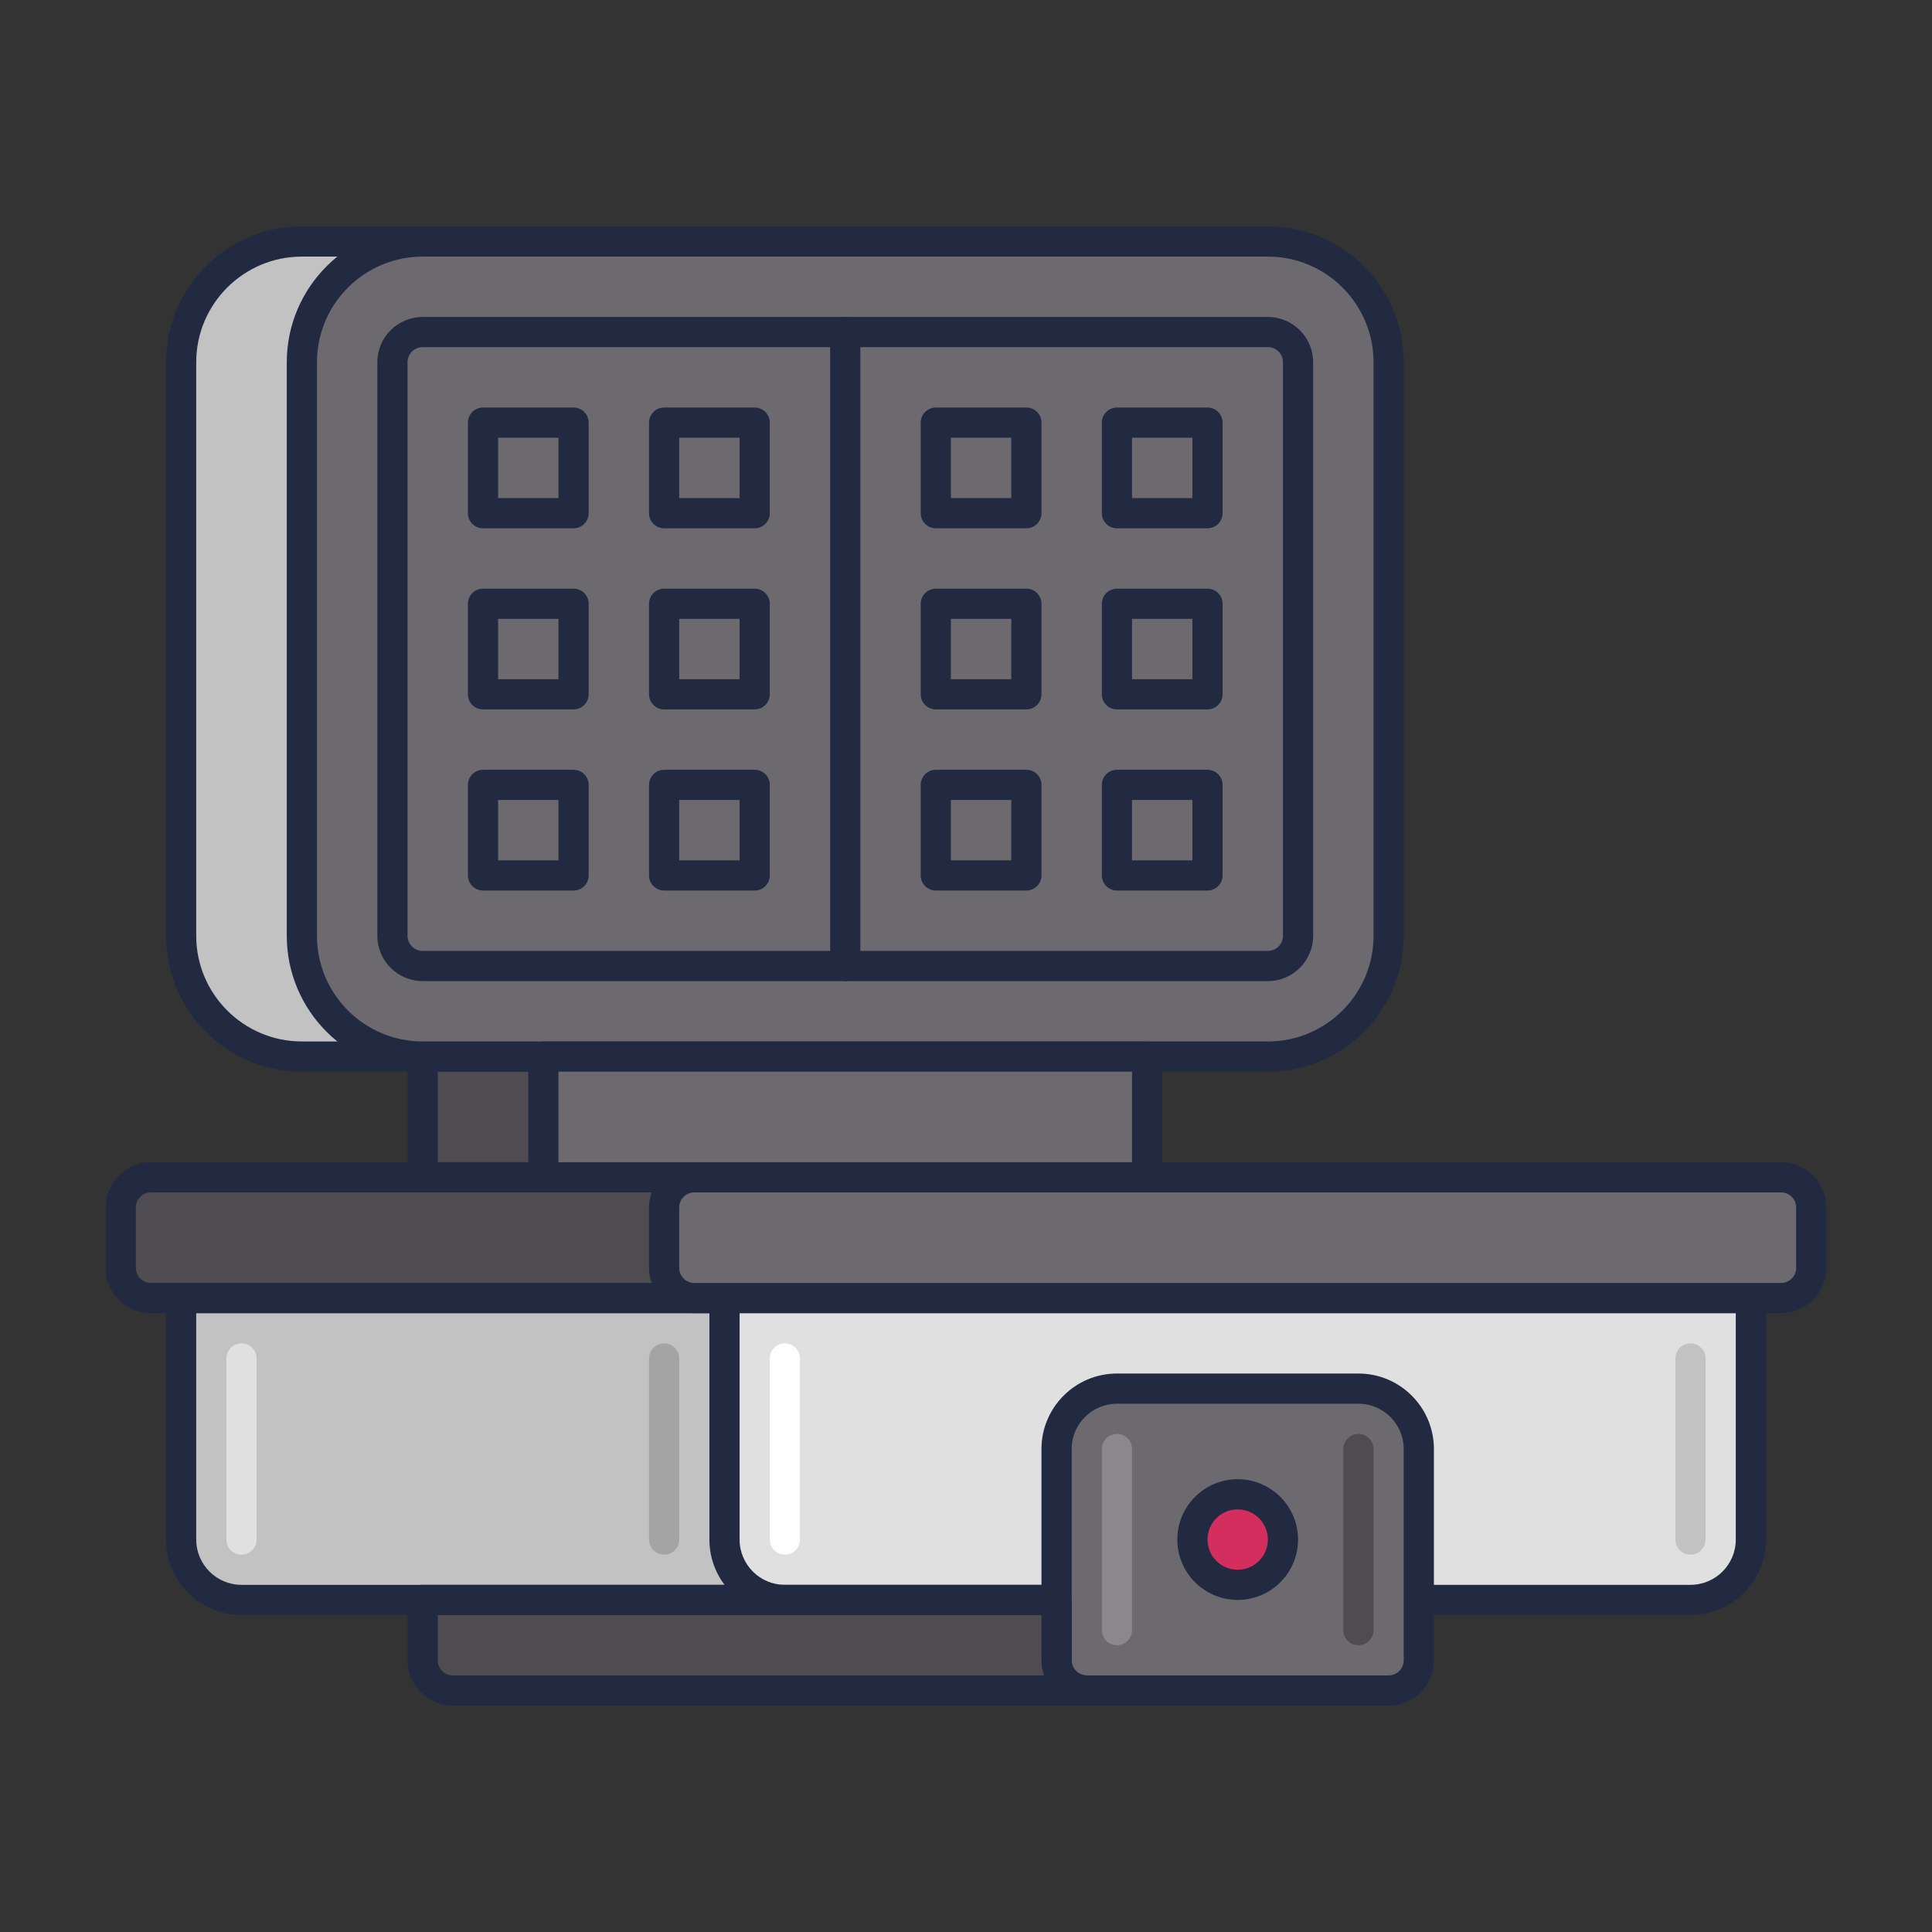 <?xml version="1.0" encoding="utf-8"?>
<!-- Generator: Adobe Illustrator 22.0.0, SVG Export Plug-In . SVG Version: 6.00 Build 0)  -->
<svg version="1.1" id="Icon_Set" xmlns="http://www.w3.org/2000/svg" xmlns:xlink="http://www.w3.org/1999/xlink" x="0px" y="0px"
	 viewBox="0 0 64 64" style="enable-background:new 0 0 64 64;" xml:space="preserve">
<rect x="0" y="0" width="64" height="64" fill="#333333" stroke="none"/>
<style type="text/css">
	.st0{fill:#212A41;}
	.st1{fill:#4E4B51;}
	.st2{fill:#6C696F;}
	.st3{fill:#B7C0D7;}
	.st4{fill:#D5DEF5;}
	.st5{fill:#99A2B9;}
	.st6{fill:#E0E0E0;}
	.st7{fill:#D32E5E;}
	.st8{fill:#F9AC2F;}
	.st9{fill:#0079A8;}
	.st10{fill:#BED38E;}
	.st11{fill:#8A878D;}
	.st12{fill:#C2C2C2;}
	.st13{fill:#302D33;}
	.st14{fill:#FEFEFE;}
	.st15{fill:#FFCA4D;}
	.st16{fill:#DB8E11;}
	.st17{fill:#A4A4A4;}
	.st18{fill:#7B849B;}
	.st19{fill:#E0C8A4;}
	.st20{fill:#C2AA86;}
	.st21{fill:#FEE6C2;}
	.st22{fill:#1E97C6;}
	.st23{fill:#005B8A;}
	.st24{fill:#BD7000;}
</style>
<g>
	<g>
		<rect x="14" y="35" class="st1" width="20" height="4"/>
		<path class="st0" d="M34,39.5H14c-0.276,0-0.5-0.224-0.5-0.5v-4c0-0.276,0.224-0.5,0.5-0.5h20c0.276,0,0.5,0.224,0.5,0.5v4
			C34.5,39.276,34.276,39.5,34,39.5z M14.5,38.5h19v-3h-19V38.5z"/>
	</g>
	<g>
		<path class="st12" d="M38,35H10c-2.209,0-4-1.791-4-4V12c0-2.209,1.791-4,4-4h28c2.209,0,4,1.791,4,4v19
			C42,33.209,40.209,35,38,35z"/>
		<path class="st0" d="M38,35.5H10c-2.481,0-4.5-2.019-4.5-4.5V12c0-2.481,2.019-4.5,4.5-4.5h28c2.481,0,4.5,2.019,4.5,4.5v19
			C42.5,33.481,40.481,35.5,38,35.5z M10,8.5c-1.93,0-3.5,1.57-3.5,3.5v19c0,1.93,1.57,3.5,3.5,3.5h28c1.93,0,3.5-1.57,3.5-3.5V12
			c0-1.93-1.57-3.5-3.5-3.5H10z"/>
	</g>
	<g>
		<path class="st12" d="M38,53H8c-1.105,0-2-0.895-2-2v-8h34v8C40,52.105,39.105,53,38,53z"/>
		<path class="st0" d="M38,53.5H8c-1.378,0-2.5-1.122-2.5-2.5v-8c0-0.276,0.224-0.5,0.5-0.5h34c0.276,0,0.5,0.224,0.5,0.5v8
			C40.5,52.378,39.379,53.5,38,53.5z M6.5,43.5V51c0,0.827,0.673,1.5,1.5,1.5h30c0.827,0,1.5-0.673,1.5-1.5v-7.5H6.5z"/>
	</g>
	<g>
		<path class="st1" d="M41,43H5c-0.552,0-1-0.448-1-1v-2c0-0.552,0.448-1,1-1h36c0.552,0,1,0.448,1,1v2C42,42.552,41.552,43,41,43z"
			/>
		<path class="st0" d="M41,43.5H5c-0.827,0-1.5-0.673-1.5-1.5v-2c0-0.827,0.673-1.5,1.5-1.5h36c0.827,0,1.5,0.673,1.5,1.5v2
			C42.5,42.827,41.827,43.5,41,43.5z M5,39.5c-0.276,0-0.5,0.224-0.5,0.5v2c0,0.276,0.224,0.5,0.5,0.5h36c0.275,0,0.5-0.224,0.5-0.5
			v-2c0-0.276-0.225-0.5-0.5-0.5H5z"/>
	</g>
	<g>
		<path class="st2" d="M42,35H14c-2.209,0-4-1.791-4-4V12c0-2.209,1.791-4,4-4h28c2.209,0,4,1.791,4,4v19C46,33.209,44.209,35,42,35
			z"/>
		<path class="st0" d="M42,35.5H14c-2.481,0-4.5-2.019-4.5-4.5V12c0-2.481,2.019-4.5,4.5-4.5h28c2.481,0,4.5,2.019,4.5,4.5v19
			C46.5,33.481,44.481,35.5,42,35.5z M14,8.5c-1.93,0-3.5,1.57-3.5,3.5v19c0,1.93,1.57,3.5,3.5,3.5h28c1.93,0,3.5-1.57,3.5-3.5V12
			c0-1.93-1.57-3.5-3.5-3.5H14z"/>
	</g>
	<g>
		<path class="st0" d="M42,32.5H14c-0.827,0-1.5-0.673-1.5-1.5V12c0-0.827,0.673-1.5,1.5-1.5h28c0.827,0,1.5,0.673,1.5,1.5v19
			C43.5,31.827,42.827,32.5,42,32.5z M14,11.5c-0.276,0-0.5,0.224-0.5,0.5v19c0,0.276,0.224,0.5,0.5,0.5h28
			c0.275,0,0.5-0.224,0.5-0.5V12c0-0.276-0.225-0.5-0.5-0.5H14z"/>
	</g>
	<g>
		<path class="st6" d="M56,53H26c-1.105,0-2-0.895-2-2v-8h34v8C58,52.105,57.105,53,56,53z"/>
		<path class="st0" d="M56,53.5H26c-1.378,0-2.5-1.122-2.5-2.5v-8c0-0.276,0.224-0.5,0.5-0.5h34c0.276,0,0.5,0.224,0.5,0.5v8
			C58.5,52.378,57.379,53.5,56,53.5z M24.5,43.5V51c0,0.827,0.673,1.5,1.5,1.5h30c0.827,0,1.5-0.673,1.5-1.5v-7.5H24.5z"/>
	</g>
	<g>
		<path class="st2" d="M59,43H23c-0.552,0-1-0.448-1-1v-2c0-0.552,0.448-1,1-1h36c0.552,0,1,0.448,1,1v2C60,42.552,59.552,43,59,43z
			"/>
		<path class="st0" d="M59,43.5H23c-0.827,0-1.5-0.673-1.5-1.5v-2c0-0.827,0.673-1.5,1.5-1.5h36c0.827,0,1.5,0.673,1.5,1.5v2
			C60.5,42.827,59.827,43.5,59,43.5z M23,39.5c-0.276,0-0.5,0.224-0.5,0.5v2c0,0.276,0.224,0.5,0.5,0.5h36
			c0.275,0,0.5-0.224,0.5-0.5v-2c0-0.276-0.225-0.5-0.5-0.5H23z"/>
	</g>
	<g>
		<rect x="18" y="35" class="st2" width="20" height="4"/>
		<path class="st0" d="M38,39.5H18c-0.276,0-0.5-0.224-0.5-0.5v-4c0-0.276,0.224-0.5,0.5-0.5h20c0.276,0,0.5,0.224,0.5,0.5v4
			C38.5,39.276,38.276,39.5,38,39.5z M18.5,38.5h19v-3h-19V38.5z"/>
	</g>
	<g>
		<path class="st0" d="M19,17.5h-3c-0.276,0-0.5-0.224-0.5-0.5v-3c0-0.276,0.224-0.5,0.5-0.5h3c0.276,0,0.5,0.224,0.5,0.5v3
			C19.5,17.276,19.276,17.5,19,17.5z M16.5,16.5h2v-2h-2V16.5z"/>
	</g>
	<g>
		<path class="st0" d="M25,17.5h-3c-0.276,0-0.5-0.224-0.5-0.5v-3c0-0.276,0.224-0.5,0.5-0.5h3c0.276,0,0.5,0.224,0.5,0.5v3
			C25.5,17.276,25.276,17.5,25,17.5z M22.5,16.5h2v-2h-2V16.5z"/>
	</g>
	<g>
		<path class="st0" d="M34,17.5h-3c-0.276,0-0.5-0.224-0.5-0.5v-3c0-0.276,0.224-0.5,0.5-0.5h3c0.276,0,0.5,0.224,0.5,0.5v3
			C34.5,17.276,34.276,17.5,34,17.5z M31.5,16.5h2v-2h-2V16.5z"/>
	</g>
	<g>
		<path class="st0" d="M40,17.5h-3c-0.276,0-0.5-0.224-0.5-0.5v-3c0-0.276,0.224-0.5,0.5-0.5h3c0.276,0,0.5,0.224,0.5,0.5v3
			C40.5,17.276,40.276,17.5,40,17.5z M37.5,16.5h2v-2h-2V16.5z"/>
	</g>
	<g>
		<path class="st0" d="M19,23.5h-3c-0.276,0-0.5-0.224-0.5-0.5v-3c0-0.276,0.224-0.5,0.5-0.5h3c0.276,0,0.5,0.224,0.5,0.5v3
			C19.5,23.276,19.276,23.5,19,23.5z M16.5,22.5h2v-2h-2V22.5z"/>
	</g>
	<g>
		<path class="st0" d="M25,23.5h-3c-0.276,0-0.5-0.224-0.5-0.5v-3c0-0.276,0.224-0.5,0.5-0.5h3c0.276,0,0.5,0.224,0.5,0.5v3
			C25.5,23.276,25.276,23.5,25,23.5z M22.5,22.5h2v-2h-2V22.5z"/>
	</g>
	<g>
		<path class="st0" d="M34,23.5h-3c-0.276,0-0.5-0.224-0.5-0.5v-3c0-0.276,0.224-0.5,0.5-0.5h3c0.276,0,0.5,0.224,0.5,0.5v3
			C34.5,23.276,34.276,23.5,34,23.5z M31.5,22.5h2v-2h-2V22.5z"/>
	</g>
	<g>
		<path class="st0" d="M40,23.5h-3c-0.276,0-0.5-0.224-0.5-0.5v-3c0-0.276,0.224-0.5,0.5-0.5h3c0.276,0,0.5,0.224,0.5,0.5v3
			C40.5,23.276,40.276,23.5,40,23.5z M37.5,22.5h2v-2h-2V22.5z"/>
	</g>
	<g>
		<path class="st0" d="M19,29.5h-3c-0.276,0-0.5-0.224-0.5-0.5v-3c0-0.276,0.224-0.5,0.5-0.5h3c0.276,0,0.5,0.224,0.5,0.5v3
			C19.5,29.276,19.276,29.5,19,29.5z M16.5,28.5h2v-2h-2V28.5z"/>
	</g>
	<g>
		<path class="st0" d="M25,29.5h-3c-0.276,0-0.5-0.224-0.5-0.5v-3c0-0.276,0.224-0.5,0.5-0.5h3c0.276,0,0.5,0.224,0.5,0.5v3
			C25.5,29.276,25.276,29.5,25,29.5z M22.5,28.5h2v-2h-2V28.5z"/>
	</g>
	<g>
		<path class="st0" d="M34,29.5h-3c-0.276,0-0.5-0.224-0.5-0.5v-3c0-0.276,0.224-0.5,0.5-0.5h3c0.276,0,0.5,0.224,0.5,0.5v3
			C34.5,29.276,34.276,29.5,34,29.5z M31.5,28.5h2v-2h-2V28.5z"/>
	</g>
	<g>
		<path class="st0" d="M40,29.5h-3c-0.276,0-0.5-0.224-0.5-0.5v-3c0-0.276,0.224-0.5,0.5-0.5h3c0.276,0,0.5,0.224,0.5,0.5v3
			C40.5,29.276,40.276,29.5,40,29.5z M37.5,28.5h2v-2h-2V28.5z"/>
	</g>
	<g>
		<path class="st0" d="M28,32.5c-0.276,0-0.5-0.224-0.5-0.5V11c0-0.276,0.224-0.5,0.5-0.5s0.5,0.224,0.5,0.5v21
			C28.5,32.276,28.276,32.5,28,32.5z"/>
	</g>
	<g>
		<path class="st2" d="M46,56H36c-0.552,0-1-0.448-1-1v-7c0-1.105,0.895-2,2-2h8c1.105,0,2,0.895,2,2v7C47,55.552,46.552,56,46,56z"
			/>
		<path class="st0" d="M46,56.5H36c-0.827,0-1.5-0.673-1.5-1.5v-7c0-1.378,1.121-2.5,2.5-2.5h8c1.379,0,2.5,1.122,2.5,2.5v7
			C47.5,55.827,46.827,56.5,46,56.5z M37,46.5c-0.827,0-1.5,0.673-1.5,1.5v7c0,0.276,0.225,0.5,0.5,0.5h10
			c0.275,0,0.5-0.224,0.5-0.5v-7c0-0.827-0.673-1.5-1.5-1.5H37z"/>
	</g>
	<g>
		<path class="st1" d="M15,56c-0.552,0-1-0.448-1-1v-2h21v2c0,0.552,0.448,1,1,1H15z"/>
		<path class="st0" d="M36,56.5H15c-0.827,0-1.5-0.673-1.5-1.5v-2c0-0.276,0.224-0.5,0.5-0.5h21c0.276,0,0.5,0.224,0.5,0.5v2
			c0,0.276,0.225,0.5,0.5,0.5c0.276,0,0.5,0.224,0.5,0.5S36.276,56.5,36,56.5z M14.5,53.5V55c0,0.276,0.224,0.5,0.5,0.5h19.586
			C34.53,55.344,34.5,55.175,34.5,55v-1.5H14.5z"/>
	</g>
	<g>
		<circle class="st7" cx="41" cy="51" r="1.5"/>
		<path class="st0" d="M41,53c-1.103,0-2-0.897-2-2s0.897-2,2-2s2,0.897,2,2S42.103,53,41,53z M41,50c-0.552,0-1,0.449-1,1
			s0.448,1,1,1s1-0.449,1-1S41.552,50,41,50z"/>
	</g>
	<g>
		<path class="st14" d="M26,51.5c-0.276,0-0.5-0.224-0.5-0.5v-6c0-0.276,0.224-0.5,0.5-0.5s0.5,0.224,0.5,0.5v6
			C26.5,51.276,26.276,51.5,26,51.5z"/>
	</g>
	<g>
		<path class="st6" d="M8,51.5c-0.276,0-0.5-0.224-0.5-0.5v-6c0-0.276,0.224-0.5,0.5-0.5s0.5,0.224,0.5,0.5v6
			C8.5,51.276,8.276,51.5,8,51.5z"/>
	</g>
	<g>
		<path class="st17" d="M22,51.5c-0.276,0-0.5-0.224-0.5-0.5v-6c0-0.276,0.224-0.5,0.5-0.5s0.5,0.224,0.5,0.5v6
			C22.5,51.276,22.276,51.5,22,51.5z"/>
	</g>
	<g>
		<path class="st12" d="M56,51.5c-0.276,0-0.5-0.224-0.5-0.5v-6c0-0.276,0.224-0.5,0.5-0.5s0.5,0.224,0.5,0.5v6
			C56.5,51.276,56.276,51.5,56,51.5z"/>
	</g>
	<g>
		<path class="st11" d="M37,54.5c-0.276,0-0.5-0.224-0.5-0.5v-6c0-0.276,0.224-0.5,0.5-0.5s0.5,0.224,0.5,0.5v6
			C37.5,54.276,37.276,54.5,37,54.5z"/>
	</g>
	<g>
		<path class="st1" d="M45,54.5c-0.276,0-0.5-0.224-0.5-0.5v-6c0-0.276,0.224-0.5,0.5-0.5s0.5,0.224,0.5,0.5v6
			C45.5,54.276,45.276,54.5,45,54.5z"/>
	</g>
</g>
</svg>
